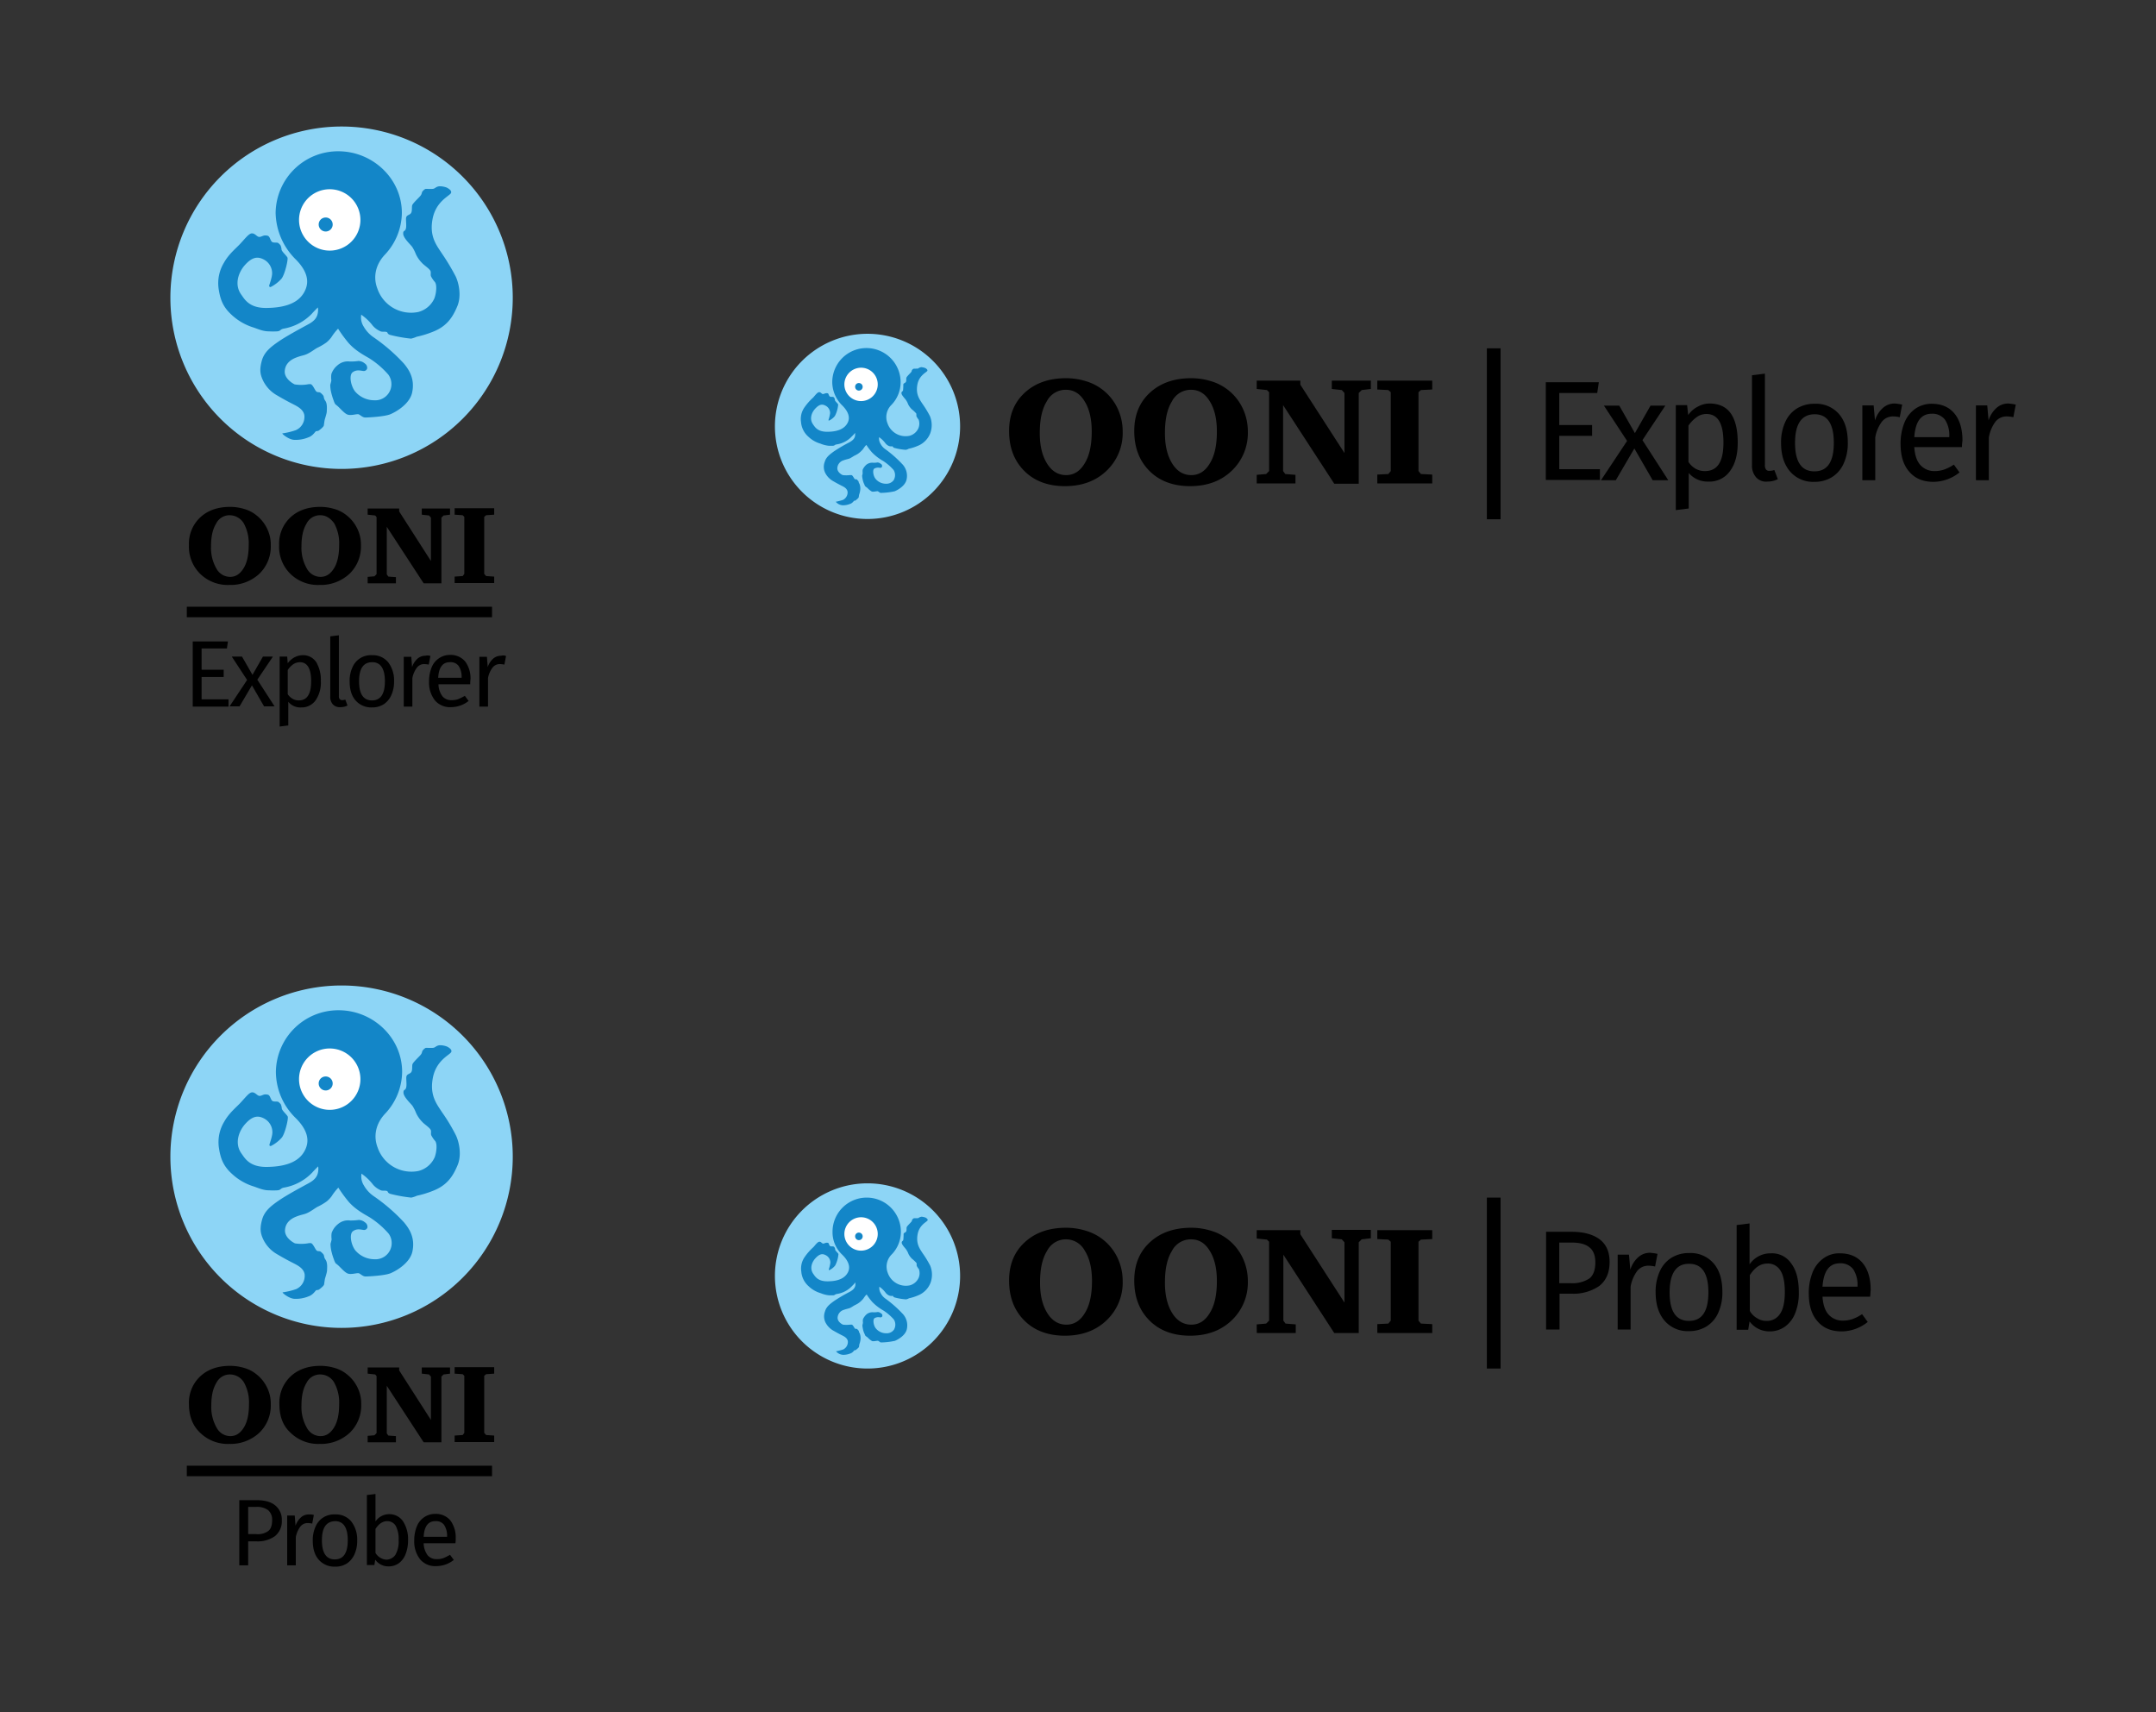 <svg id="Layer_1" data-name="Layer 1" xmlns="http://www.w3.org/2000/svg" width="801" height="636" viewBox="0 0 801 636">
  <rect x="0" y="0" width="801" height="636" fill="#333333" stroke="none"/>
  <title>sub-brands</title>
  <g>
    <g>
      <path d="M126.9,47a63.6,63.6,0,1,1-63.6,63.6A63.632,63.632,0,0,1,126.9,47" style="fill: #8dd5f6"/>
      <path d="M109.6,96.1c4.5,4.4,5.5,8.4,3.6,12.1-2,4-6.5,6.1-14.1,6.2-6.5.1-8.2-3.2-9.5-5-2.5-3.5-1.2-7.8,1.1-10.6,2.9-3.4,5-3.6,7.3-2.4a5.766,5.766,0,0,1,3.1,5.1c0,1.7-1.1,4.3-1.1,4.7a.441.441,0,0,0,.6.4,13.491,13.491,0,0,0,4-3.1c1.2-1.5,2.5-7,2.2-7.8-.3-.7-2.1-2.2-2.2-3a4.707,4.707,0,0,0-.4-1.6,6.034,6.034,0,0,0-.8-.8c-.5-.4-2,.1-2.5-.6-.5-.6-.7-1.9-1.4-2.1a3.083,3.083,0,0,0-1.4-.1c-.8.2-1.3.6-1.9.5-.8-.1-1.5-1.4-2.7-1.3-1.1.1-2.5,2-4.1,3.7-1.5,1.7-4.3,3.8-6.2,7.2a14.652,14.652,0,0,0-2,9.5c.6,4.1,1.6,6.9,4.9,9.9a20.978,20.978,0,0,0,8.2,4.7c2,.7,3.5,1.4,5.7,1.4a27.884,27.884,0,0,0,2.9,0c1.4-.1,1.1-.7,2.4-1a19.063,19.063,0,0,0,10.6-5.6c.5-.6,2-2.1,2.2-2.3a6.045,6.045,0,0,1,0,1.9c-.3,2.2-1.7,3.4-3.8,4.5-3.1,1.7-7.6,4.1-10.7,6.2-2.9,2-5.4,3.9-6.3,7.1s-.7,5,.3,7.2a12.613,12.613,0,0,0,5.2,5.7c2.2,1.3,4.2,2.4,6.4,3.5,1.5.8,4.1,2.1,3.9,4.8a5.344,5.344,0,0,1-3.2,4.7,25.657,25.657,0,0,1-5,1.2c-.2.2,2.5,2.4,4.5,2.4a12.188,12.188,0,0,0,5.1-.9c1.8-.6,2.6-2.2,2.9-2.3s.7,0,1.1-.3,1.6-1.2,1.8-1.8c.1-.6.2-1.5.3-2s.7-2.2.8-3.1c0-.9.3-3-.6-4.2-.7-1-.3-1.5-.9-2.1a4.675,4.675,0,0,0-1-.9c-.6-.2-.9,0-1.3-.3-.6-.4-1.4-2.8-2.3-2.8a4.484,4.484,0,0,0-1.1.1,14.806,14.806,0,0,1-4.7,0c-.9-.4-4-2.3-3.7-5.1.2-2.4,1.9-4,4.3-4.9,2.1-.8,2.8-.7,4.2-1.4s2.4-1.5,3.4-2.1a22.376,22.376,0,0,0,3.6-2.1,11.063,11.063,0,0,0,1.8-1.9,20.193,20.193,0,0,1,2.5-3.2,51.061,51.061,0,0,0,3.8,5.2c2.6,3,6.1,4.8,7.8,5.8a32.134,32.134,0,0,1,7.1,6.1,6.014,6.014,0,0,1-5.3,9.5,9.4,9.4,0,0,1-7.1-3.3c-1.6-2.1-2.3-6-.9-7.1,1.5-1.1,2.9-.6,3.9-.5a1.289,1.289,0,0,0,1.5-.9,1.935,1.935,0,0,0-.9-1.9,3.807,3.807,0,0,0-2.3-.9,21.049,21.049,0,0,1-3.2.2,5.771,5.771,0,0,0-4.6,1.4,7.123,7.123,0,0,0-2.3,3.3,8.817,8.817,0,0,0,0,2.3c-.1.7-.3,1.2-.4,1.7a12.216,12.216,0,0,0,.3,2.6,24.407,24.407,0,0,0,1,3.3,5.171,5.171,0,0,0,.6,1.3,11.4,11.4,0,0,1,1.4,1.2c1,1,2.2,2.3,3.1,2.6,1.2.5,3.5-.3,4.1-.1s1.5,1.2,2.5,1.2,7.1-.3,9.3-1.2c2.6-1.1,7.2-4,8.1-8,1.1-5-1-8.4-3.1-10.9a66.8,66.8,0,0,0-11.2-9.7,12.008,12.008,0,0,1-3.7-4,6.3,6.3,0,0,1-.9-4.4,18.936,18.936,0,0,1,4.3,4.1,7.848,7.848,0,0,0,2.7,2c.7.4,1.6.1,2.3.3.7.1.2.7,1.4,1.1a53.241,53.241,0,0,0,7.8,1.4,10.1,10.1,0,0,0,2.1-.7,36.07,36.07,0,0,0,5.9-1.8c5.2-2,7.4-5.3,9.1-9.3,1.8-4,.6-9-.5-11.3a82.325,82.325,0,0,0-5.1-8.5c-2.1-3.2-4.7-6.4-3.5-12.8,1.2-6.5,6.1-8.5,6.8-9.6.6-1-1.1-1.9-1.5-2.1a7.31,7.31,0,0,0-2.4-.5h-.2c-1.2,0-1.8.8-2.3.9-.5.2-2.8,0-3.1.1a3.566,3.566,0,0,0-1.1,1c-.2.3-.1.4-.4,1.1s-2.6,2.6-3.3,3.8c-.3.6,0,2-.4,2.9s-1.7.8-1.9,1.8c-.2.7.2,3-.1,4.1-.3,1.2-1,.6-1,1.8-.1,1.7,2.9,4.3,3.4,5.1a15.426,15.426,0,0,1,1.3,2.6,11.7,11.7,0,0,0,2.3,3.3c.7.8,2.6,2,3.1,2.9.3.5,0,1.4.2,2a10.59,10.59,0,0,0,1.5,2.2c.8,1.1.5,4.1-.2,6a9.028,9.028,0,0,1-6,5.1,13.22,13.22,0,0,1-15.2-8.7c-1.6-4.1-.8-8.8,2.8-12.6a22.974,22.974,0,0,0,6.3-15.5c0-12.7-10.8-22.9-23.6-22.9a23.177,23.177,0,0,0-23.3,22.9A24.984,24.984,0,0,0,109.6,96.1Z" style="fill: #1386c8"/>
      <path d="M122.5,70.3a11.4,11.4,0,1,1-11.4,11.4,11.395,11.395,0,0,1,11.4-11.4" style="fill: #fff"/>
      <path d="M121,80.8a2.6,2.6,0,1,1-2.6,2.6,2.582,2.582,0,0,1,2.6-2.6" style="fill: #1386c8"/>
      <path d="M168.9,216.6v-2.4l3-.2.6-.8V192l-.6-.6-3-.2v-2.4h14.7v2.4l-3,.2-.7.6v21.2l.7.8,3,.2v2.4Zm-32.3,0v-2.3l2.5-.2.8-.8V192.1l-.5-.6-2.8-.3v-2.3h11.7V190l11.8,18.4V192.3l-.7-.8-2.7-.3v-2.3h10.5v2.3l-2.4.3-.8.8v24.4h-6.6l-13.7-21v17.7l.6.8,2.8.2v2.3H136.6ZM119,191.4a5.561,5.561,0,0,0-5.1,3.1c-1.3,2.1-1.9,4.9-1.9,8.5a15.305,15.305,0,0,0,2,8.2,5.775,5.775,0,0,0,5.1,3.1c2.1,0,3.7-1.1,5-3.2s1.9-5,1.9-8.6a15.323,15.323,0,0,0-1.9-8.2c-1.4-1.8-3-2.9-5.1-2.9m-15.3,11.1a13.343,13.343,0,0,1,4.2-10.3q4.2-3.9,11.1-3.9a18.36,18.36,0,0,1,5.3.8,12.51,12.51,0,0,1,4.3,2.2,13.942,13.942,0,0,1,4.1,5,13.527,13.527,0,0,1,1.4,6.3,14.021,14.021,0,0,1-4.3,10.6,15.68,15.68,0,0,1-11.1,4.1,14.628,14.628,0,0,1-10.8-4.1,14.083,14.083,0,0,1-4.2-10.7M85.4,191.4a5.561,5.561,0,0,0-5.1,3.1c-1.3,2.1-1.9,4.9-1.9,8.5a15.305,15.305,0,0,0,2,8.2,5.775,5.775,0,0,0,5.1,3.1c2.1,0,3.7-1.1,5-3.2s1.9-5,1.9-8.6a15.323,15.323,0,0,0-1.9-8.2,6.218,6.218,0,0,0-5.1-2.9M70.2,202.5a13.343,13.343,0,0,1,4.2-10.3q4.2-3.9,11.1-3.9a18.36,18.36,0,0,1,5.3.8,12.51,12.51,0,0,1,4.3,2.2,13.942,13.942,0,0,1,4.1,5,13.527,13.527,0,0,1,1.4,6.3,14.021,14.021,0,0,1-4.3,10.6,15.68,15.68,0,0,1-11.1,4.1,14.628,14.628,0,0,1-10.8-4.1,14.083,14.083,0,0,1-4.2-10.7"/>
    </g>
    <g>
      <path d="M84.7,238.2l-.4,2.7H74.9v7.9h8.2v2.7H74.9v8.3h10v2.7H71.6V238.3H84.7Z"/>
      <path d="M95.6,252.5l6.4,9.9H98.1l-4.5-7.8L89,262.4H85.3l6.5-9.8-5.7-8.7h3.8l3.9,6.8,3.9-6.8h3.7Z"/>
      <path d="M117.5,246a13.069,13.069,0,0,1,1.7,7.1,11.6,11.6,0,0,1-1.9,7,6.291,6.291,0,0,1-5.4,2.7,5.738,5.738,0,0,1-4.8-2.1v8.8l-3.2.4v-26h2.8l.2,2.5a7.509,7.509,0,0,1,2.5-2.2,6.736,6.736,0,0,1,3-.8A5.8,5.8,0,0,1,117.5,246Zm-1.9,7.1c0-4.7-1.4-7.1-4.2-7.1a4.627,4.627,0,0,0-2.5.8,8.089,8.089,0,0,0-2,2.1v9a5.814,5.814,0,0,0,1.8,1.7,4.645,4.645,0,0,0,2.3.6C114.1,260.2,115.6,257.8,115.6,253.1Z"/>
      <path d="M123.7,261.7a4.04,4.04,0,0,1-1-3V236.4l3.2-.4v22.6a1.609,1.609,0,0,0,.3,1.1,1.268,1.268,0,0,0,.9.4,5.019,5.019,0,0,0,1.2-.2l.8,2.2a5.536,5.536,0,0,1-2.6.6A3.483,3.483,0,0,1,123.7,261.7Z"/>
      <path d="M144.2,246a10.947,10.947,0,0,1,2.2,7.1,11.914,11.914,0,0,1-1,5.1,7.927,7.927,0,0,1-2.8,3.4,7.83,7.83,0,0,1-4.4,1.2,7.71,7.71,0,0,1-6.1-2.6c-1.5-1.7-2.2-4.1-2.2-7.1a11.914,11.914,0,0,1,1-5.1,7.412,7.412,0,0,1,7.3-4.6A7.364,7.364,0,0,1,144.2,246Zm-10.8,7.1c0,4.7,1.6,7.1,4.8,7.1s4.8-2.4,4.8-7.1-1.6-7.1-4.7-7.1C135,246,133.4,248.4,133.4,253.1Z"/>
      <path d="M159.9,243.7l-.6,3.2a9.971,9.971,0,0,0-1.6-.2,3.41,3.41,0,0,0-2.8,1.3,9.483,9.483,0,0,0-1.7,3.9v10.6H150V244h2.8l.3,3.8a7.249,7.249,0,0,1,2-3.1,4.426,4.426,0,0,1,3-1.1A2.787,2.787,0,0,1,159.9,243.7Z"/>
      <path d="M174.7,254.2H162.9a7.738,7.738,0,0,0,1.5,4.5,4.25,4.25,0,0,0,3.4,1.4,6.9,6.9,0,0,0,2.5-.4,26.7,26.7,0,0,0,2.4-1.2l1.4,1.9a10.528,10.528,0,0,1-6.5,2.3,7.3,7.3,0,0,1-6-2.5,10.656,10.656,0,0,1-2.2-7,13.638,13.638,0,0,1,.9-5.1,7.378,7.378,0,0,1,2.7-3.5,7.142,7.142,0,0,1,4.1-1.3,7.048,7.048,0,0,1,5.7,2.4,10.487,10.487,0,0,1,2,6.7A12.134,12.134,0,0,0,174.7,254.2Zm-3.2-2.6a7.234,7.234,0,0,0-1.1-4.2,3.689,3.689,0,0,0-3.3-1.4c-2.6,0-4.1,1.9-4.3,5.8h8.7v-.2Z"/>
      <path d="M188,243.7l-.6,3.2a9.971,9.971,0,0,0-1.6-.2A3.41,3.41,0,0,0,183,248a9.483,9.483,0,0,0-1.7,3.9v10.6h-3.2V244h2.8l.3,3.8a7.249,7.249,0,0,1,2-3.1,4.426,4.426,0,0,1,3-1.1A2.787,2.787,0,0,1,188,243.7Z"/>
    </g>
    <rect x="69.4" y="225.4" width="113.4" height="3.9"/>
  </g>
  <g>
    <g>
      <path d="M126.9,366.1a63.6,63.6,0,1,1-63.6,63.6,63.632,63.632,0,0,1,63.6-63.6" style="fill: #8dd5f6"/>
      <path d="M109.7,415.2c4.5,4.4,5.5,8.4,3.6,12.1-2,4-6.5,6.1-14.1,6.2-6.5.1-8.2-3.2-9.5-5-2.5-3.5-1.2-7.8,1.1-10.6,2.9-3.4,5-3.6,7.3-2.4a5.766,5.766,0,0,1,3.1,5.1c0,1.7-1.1,4.3-1.1,4.7s.3.5.6.4a13.491,13.491,0,0,0,4-3.1c1.2-1.5,2.5-7,2.2-7.8-.3-.7-2.1-2.2-2.2-3a4.707,4.707,0,0,0-.4-1.6,6.034,6.034,0,0,0-.8-.8c-.5-.4-2,.1-2.5-.6-.5-.6-.7-1.9-1.4-2.1a3.083,3.083,0,0,0-1.4-.1c-.8.2-1.3.6-1.9.5-.8-.1-1.5-1.4-2.7-1.3-1.1.1-2.5,2-4.1,3.7-1.5,1.7-4.3,3.8-6.2,7.2a14.652,14.652,0,0,0-2,9.5c.6,4.1,1.6,6.9,4.9,9.9a20.978,20.978,0,0,0,8.2,4.7c2,.7,3.5,1.4,5.7,1.4a27.884,27.884,0,0,0,2.9,0c1.4-.1,1.1-.7,2.4-1a19.063,19.063,0,0,0,10.6-5.6c.5-.6,2-2.1,2.2-2.3a6.045,6.045,0,0,1,0,1.9c-.3,2.2-1.7,3.4-3.8,4.5-3.1,1.7-7.6,4.1-10.7,6.2-2.9,2-5.4,3.9-6.3,7.1s-.7,5,.3,7.2a12.613,12.613,0,0,0,5.2,5.7c2.2,1.3,4.2,2.4,6.4,3.5,1.5.8,4.1,2.1,3.9,4.8a5.344,5.344,0,0,1-3.2,4.7,25.657,25.657,0,0,1-5,1.2c-.2.2,2.5,2.4,4.5,2.4a12.188,12.188,0,0,0,5.1-.9c1.8-.6,2.6-2.2,2.9-2.3s.7,0,1.1-.3,1.6-1.2,1.8-1.8c.1-.6.2-1.5.3-2s.7-2.2.8-3.1c0-.9.3-3-.6-4.2-.7-1-.3-1.5-.9-2.1a4.675,4.675,0,0,0-1-.9c-.6-.2-.9,0-1.3-.3-.6-.4-1.4-2.8-2.3-2.8a4.484,4.484,0,0,0-1.1.1,14.806,14.806,0,0,1-4.7,0c-.9-.4-4-2.3-3.7-5.1.2-2.4,1.9-4,4.3-4.9,2.1-.8,2.8-.7,4.2-1.4s2.4-1.5,3.4-2.1a22.376,22.376,0,0,0,3.6-2.1,11.063,11.063,0,0,0,1.8-1.9,20.193,20.193,0,0,1,2.5-3.2,51.061,51.061,0,0,0,3.8,5.2c2.6,3,6.1,4.8,7.8,5.8a32.134,32.134,0,0,1,7.1,6.1,6.014,6.014,0,0,1-5.3,9.5,9.4,9.4,0,0,1-7.1-3.3c-1.6-2.1-2.3-6-.9-7.1,1.5-1.1,2.9-.6,3.9-.5a1.289,1.289,0,0,0,1.5-.9,1.935,1.935,0,0,0-.9-1.9,3.807,3.807,0,0,0-2.3-.9,21.049,21.049,0,0,1-3.2.2,5.771,5.771,0,0,0-4.6,1.4,7.123,7.123,0,0,0-2.3,3.3,8.817,8.817,0,0,0,0,2.3c-.1.7-.3,1.2-.4,1.7a12.216,12.216,0,0,0,.3,2.6,24.407,24.407,0,0,0,1,3.3,5.171,5.171,0,0,0,.6,1.3,11.4,11.4,0,0,1,1.4,1.2c1,1,2.2,2.3,3.1,2.6,1.2.5,3.5-.3,4.1-.1s1.5,1.2,2.5,1.2,7.1-.3,9.3-1.2c2.6-1.1,7.2-4,8.1-8,1.1-5-1-8.4-3.1-10.9a66.8,66.8,0,0,0-11.2-9.7,12.008,12.008,0,0,1-3.7-4,6.3,6.3,0,0,1-.9-4.4,18.936,18.936,0,0,1,4.3,4.1,7.848,7.848,0,0,0,2.7,2c.7.4,1.6.1,2.3.3.7.1.2.7,1.4,1.1a53.241,53.241,0,0,0,7.8,1.4,10.1,10.1,0,0,0,2.1-.7,36.07,36.07,0,0,0,5.9-1.8c5.2-2,7.4-5.3,9.1-9.3,1.8-4,.6-9-.5-11.3a67.6,67.6,0,0,0-5.1-8.5c-2.1-3.2-4.7-6.4-3.5-12.8,1.2-6.5,6.1-8.5,6.8-9.6.6-1-1.1-1.9-1.5-2.1a7.31,7.31,0,0,0-2.4-.5h-.2c-1.2,0-1.8.8-2.3.9-.5.2-2.8,0-3.1.1a3.566,3.566,0,0,0-1.1,1c-.2.3-.1.4-.4,1.1s-2.6,2.6-3.3,3.8c-.3.6,0,2-.4,2.9s-1.7.8-1.9,1.8c-.2.7.2,3-.1,4.1-.3,1.2-1,.6-1,1.8-.1,1.7,2.9,4.3,3.4,5.1a15.426,15.426,0,0,1,1.3,2.6,11.7,11.7,0,0,0,2.3,3.3c.7.8,2.6,2,3.1,2.9.3.5,0,1.4.2,2a10.59,10.59,0,0,0,1.5,2.2c.8,1.1.5,4.1-.2,6a9.028,9.028,0,0,1-6,5.1,13.264,13.264,0,0,1-15.2-8.7c-1.6-4.1-.8-8.8,2.8-12.6a22.974,22.974,0,0,0,6.3-15.5c0-12.7-10.8-22.9-23.6-22.9a23.177,23.177,0,0,0-23.3,22.9A24.116,24.116,0,0,0,109.7,415.2Z" style="fill: #1386c8"/>
      <path d="M122.5,389.5a11.4,11.4,0,1,1-11.4,11.4,11.395,11.395,0,0,1,11.4-11.4" style="fill: #fff"/>
      <path d="M121,399.9a2.6,2.6,0,1,1-2.6,2.6,2.582,2.582,0,0,1,2.6-2.6" style="fill: #1386c8"/>
      <path d="M168.9,535.7v-2.4l3-.2.6-.8V511.1l-.6-.6-3-.2v-2.4h14.7v2.4l-3,.2-.7.6v21.2l.7.8,3,.2v2.4Zm-32.3,0v-2.3l2.5-.2.8-.8V511.2l-.5-.6-2.8-.3V508h11.7v1.1l11.8,18.4V511.4l-.7-.8-2.7-.3V508h10.5v2.3l-2.4.3-.8.8v24.4h-6.6l-13.7-21v17.7l.6.8,2.8.2v2.3H136.6ZM119,510.6a5.561,5.561,0,0,0-5.1,3.1c-1.3,2.1-1.9,4.9-1.9,8.5a15.305,15.305,0,0,0,2,8.2,5.775,5.775,0,0,0,5.1,3.1c2.1,0,3.7-1.1,5-3.2s1.9-5,1.9-8.6a15.323,15.323,0,0,0-1.9-8.2,5.984,5.984,0,0,0-5.1-2.9m-15.2,11a13.343,13.343,0,0,1,4.2-10.3q4.2-3.9,11.1-3.9a18.36,18.36,0,0,1,5.3.8,12.51,12.51,0,0,1,4.3,2.2,13.942,13.942,0,0,1,4.1,5,13.527,13.527,0,0,1,1.4,6.3,14.021,14.021,0,0,1-4.3,10.6,15.68,15.68,0,0,1-11.1,4.1,14.628,14.628,0,0,1-10.8-4.1c-2.9-2.6-4.2-6.2-4.2-10.7m-18.3-11a5.561,5.561,0,0,0-5.1,3.1c-1.3,2.1-1.9,4.9-1.9,8.5a15.305,15.305,0,0,0,2,8.2,5.775,5.775,0,0,0,5.1,3.1c2.1,0,3.7-1.1,5-3.2s1.9-5,1.9-8.6a15.323,15.323,0,0,0-1.9-8.2,6.109,6.109,0,0,0-5.1-2.9m-15.3,11a13.343,13.343,0,0,1,4.2-10.3q4.2-3.9,11.1-3.9a18.36,18.36,0,0,1,5.3.8,12.51,12.51,0,0,1,4.3,2.2,13.942,13.942,0,0,1,4.1,5,13.527,13.527,0,0,1,1.4,6.3,14.021,14.021,0,0,1-4.3,10.6,15.68,15.68,0,0,1-11.1,4.1,14.628,14.628,0,0,1-10.8-4.1c-2.8-2.6-4.2-6.2-4.2-10.7"/>
    </g>
    <g>
      <path d="M102.2,559.2a6.777,6.777,0,0,1,2.5,5.6,7.032,7.032,0,0,1-2.6,5.9,10.966,10.966,0,0,1-6.8,1.9H92.2v8.9H88.9V557.3h6.4C98.3,557.3,100.6,557.9,102.2,559.2Zm-2.6,9.6c1-.7,1.5-2.1,1.5-4a4.62,4.62,0,0,0-1.5-3.8,6.987,6.987,0,0,0-4.4-1.2h-3v10.1h2.9A6.552,6.552,0,0,0,99.6,568.8Z"/>
      <path d="M116.6,562.8,116,566a9.971,9.971,0,0,0-1.6-.2,3.41,3.41,0,0,0-2.8,1.3,9.483,9.483,0,0,0-1.7,3.9v10.5h-3.2V563h2.8l.3,3.8a7.249,7.249,0,0,1,2-3.1,4.426,4.426,0,0,1,3-1.1A5.537,5.537,0,0,1,116.6,562.8Z"/>
      <path d="M130.5,565.2a10.947,10.947,0,0,1,2.2,7.1,11.914,11.914,0,0,1-1,5.1,7.927,7.927,0,0,1-2.8,3.4,7.83,7.83,0,0,1-4.4,1.2,7.71,7.71,0,0,1-6.1-2.6c-1.5-1.7-2.2-4.1-2.2-7.1a11.914,11.914,0,0,1,1-5.1,7.412,7.412,0,0,1,7.3-4.6A7.336,7.336,0,0,1,130.5,565.2Zm-10.9,7c0,4.7,1.6,7.1,4.8,7.1s4.8-2.4,4.8-7.1-1.6-7.1-4.7-7.1C121.2,565.2,119.6,567.5,119.6,572.2Z"/>
      <path d="M149.7,565.1a12.216,12.216,0,0,1,1.9,7.1,13.638,13.638,0,0,1-.9,5.1,7.4,7.4,0,0,1-2.5,3.4,6.452,6.452,0,0,1-3.9,1.2,5.974,5.974,0,0,1-4.9-2.5l-.3,2h-2.8v-26l3.2-.4v10.2a6.188,6.188,0,0,1,5.2-2.7A6.114,6.114,0,0,1,149.7,565.1Zm-2.8,12.5a9.819,9.819,0,0,0,1.2-5.4,10.383,10.383,0,0,0-1.1-5.4,3.61,3.61,0,0,0-3.2-1.7c-1.6,0-3.1,1-4.3,2.9v8.9a5.162,5.162,0,0,0,1.8,1.8,4.756,4.756,0,0,0,2.3.7A4.133,4.133,0,0,0,146.9,577.6Z"/>
      <path d="M169.2,573.3H157.4a7.738,7.738,0,0,0,1.5,4.5,4.25,4.25,0,0,0,3.4,1.4,6.9,6.9,0,0,0,2.5-.4,26.7,26.7,0,0,0,2.4-1.2l1.4,1.9a10.528,10.528,0,0,1-6.5,2.3,7.3,7.3,0,0,1-6-2.5,10.656,10.656,0,0,1-2.2-7,13.638,13.638,0,0,1,.9-5.1,7.378,7.378,0,0,1,2.7-3.5,7.142,7.142,0,0,1,4.1-1.3,7.048,7.048,0,0,1,5.7,2.4,10.487,10.487,0,0,1,2,6.7A9.722,9.722,0,0,1,169.2,573.3Zm-3.1-2.6a7.234,7.234,0,0,0-1.1-4.2,3.689,3.689,0,0,0-3.3-1.4c-2.6,0-4.1,1.9-4.3,5.8h8.7v-.2Z"/>
    </g>
    <rect x="69.4" y="544.5" width="113.4" height="3.9"/>
  </g>
  <g>
    <g>
      <rect x="552.4" y="129.4" width="5.1" height="63.5"/>
      <g>
        <path d="M594,142l-.6,4H579.3v11.9h12.2v4H579.3v12.4h15.1v4H574.3V142Z"/>
        <path d="M610.2,163.5l9.6,14.9H614l-6.8-11.8-6.9,11.8h-5.5l9.7-14.6-8.6-13.1h5.7l5.8,10.2,5.8-10.2h5.5Z"/>
        <path d="M643.1,153.7c1.7,2.5,2.5,6.1,2.5,10.7,0,4.4-.9,7.9-2.8,10.5a9.277,9.277,0,0,1-8.1,4,9.11,9.11,0,0,1-7.3-3.2v13.2l-4.8.6v-39h4.2l.4,3.7a9.472,9.472,0,0,1,3.7-3.2,9.08,9.08,0,0,1,4.5-1.1C638.8,150,641.4,151.2,643.1,153.7Zm-2.8,10.7c0-7.1-2.1-10.6-6.3-10.6a6.069,6.069,0,0,0-3.7,1.2,12.7,12.7,0,0,0-3,3.1v13.5a7.731,7.731,0,0,0,2.6,2.5,7.018,7.018,0,0,0,3.5.9C638.1,175,640.3,171.5,640.3,164.4Z"/>
        <path d="M652.5,177.4a6.484,6.484,0,0,1-1.6-4.5V139.4l4.8-.6v33.9a2.674,2.674,0,0,0,.4,1.7,1.428,1.428,0,0,0,1.3.5,4.844,4.844,0,0,0,1.8-.3l1.3,3.4a8.187,8.187,0,0,1-3.8.9A4.986,4.986,0,0,1,652.5,177.4Z"/>
        <path d="M683.3,153.9c2.2,2.6,3.2,6.1,3.2,10.6a18.084,18.084,0,0,1-1.5,7.6,11.376,11.376,0,0,1-4.3,5.1,12.1,12.1,0,0,1-6.6,1.8,11.237,11.237,0,0,1-9.1-3.9c-2.2-2.6-3.3-6.1-3.3-10.6a18.084,18.084,0,0,1,1.5-7.6,11.376,11.376,0,0,1,4.3-5.1,12.2,12.2,0,0,1,6.7-1.8A11.237,11.237,0,0,1,683.3,153.9Zm-16.4,10.6c0,7.1,2.4,10.6,7.2,10.6s7.2-3.5,7.2-10.6-2.4-10.6-7.1-10.6C669.4,153.9,666.9,157.4,666.9,164.5Z"/>
        <path d="M706.7,150.3l-.9,4.7a10.5,10.5,0,0,0-2.4-.3,5.216,5.216,0,0,0-4.2,1.9,13.569,13.569,0,0,0-2.5,5.9v15.9h-4.8V150.6h4.2l.5,5.6a10.078,10.078,0,0,1,3-4.7,6.462,6.462,0,0,1,4.4-1.6A25.123,25.123,0,0,1,706.7,150.3Z"/>
        <path d="M728.9,166.1H711.2c.2,3.1,1,5.3,2.3,6.7a6.934,6.934,0,0,0,5.2,2.2,11.044,11.044,0,0,0,3.7-.6,16.671,16.671,0,0,0,3.5-1.8l2.1,2.9a15.623,15.623,0,0,1-9.7,3.5c-3.9,0-6.9-1.3-9-3.8-2.2-2.5-3.2-6-3.2-10.4a20.716,20.716,0,0,1,1.4-7.7,11.754,11.754,0,0,1,4-5.2,10.518,10.518,0,0,1,6.1-1.9c3.7,0,6.5,1.2,8.5,3.6s3,5.8,3,10.1A19.419,19.419,0,0,0,728.9,166.1Zm-4.7-3.9a10.5,10.5,0,0,0-1.6-6.3,5.872,5.872,0,0,0-4.9-2.2c-4,0-6.1,2.9-6.5,8.7h13Z"/>
        <path d="M748.9,150.3,748,155a10.5,10.5,0,0,0-2.4-.3,5.216,5.216,0,0,0-4.2,1.9,13.569,13.569,0,0,0-2.5,5.9v15.9h-4.8V150.6h4.2l.5,5.6a10.078,10.078,0,0,1,3-4.7,6.462,6.462,0,0,1,4.4-1.6A25.123,25.123,0,0,1,748.9,150.3Z"/>
      </g>
    </g>
    <g id="Page-1">
      <g id="Wordmark-Horizontal">
        <g id="Logo-wordmark-HORIZ">
          <g id="Wordmark">
            <g id="Fill-10">
              <path d="M374.9,160.1c0-5.9,1.9-10.6,5.8-14.2s9-5.4,15.4-5.4a24.782,24.782,0,0,1,7.3,1.1,18.933,18.933,0,0,1,11.7,9.9,19.946,19.946,0,0,1,2,8.8,19.3,19.3,0,0,1-6,14.6c-4,3.8-9.1,5.7-15.5,5.7-6.2,0-11.3-1.9-15-5.6-3.8-3.8-5.7-8.7-5.7-14.9ZM396,144.8a7.865,7.865,0,0,0-7.1,4.3c-1.8,2.9-2.6,6.8-2.6,11.8,0,4.7.9,8.4,2.7,11.3s4.2,4.3,7.1,4.3,5.2-1.5,6.9-4.4c1.8-2.9,2.6-6.9,2.6-11.8,0-4.7-.9-8.5-2.7-11.3q-2.55-4.2-6.9-4.2Zm25.4,15.3c0-5.9,1.9-10.6,5.8-14.2s9-5.4,15.4-5.4a24.782,24.782,0,0,1,7.3,1.1,18.933,18.933,0,0,1,11.7,9.9,19.946,19.946,0,0,1,2,8.8,19.3,19.3,0,0,1-6,14.6c-4,3.8-9.1,5.7-15.5,5.7-6.2,0-11.3-1.9-15-5.6-3.8-3.8-5.7-8.7-5.7-14.9Zm21.1-15.3a7.865,7.865,0,0,0-7.1,4.3c-1.8,2.9-2.6,6.8-2.6,11.8,0,4.7.9,8.4,2.7,11.3s4.2,4.3,7.1,4.3,5.2-1.5,6.9-4.4c1.8-2.9,2.6-6.9,2.6-11.8,0-4.7-.9-8.5-2.7-11.3q-2.55-4.2-6.9-4.2Zm24.4,34.8v-3.2l3.5-.3,1.1-1.1V145.7l-.8-.8-3.8-.4v-3.1h16.2v1.5l16.4,25.4V146l-1-1.1-3.7-.4v-3.1h14.5v3.1l-3.4.4-1.1,1.1v33.7h-9.1l-19-29.2V175l.8,1.1,3.8.3v3.2Zm44.8,0v-3.3l4.1-.2.9-1.1V145.7l-.9-.8-4.1-.2v-3.3h20.4v3.3l-4.2.2-.9.8V175l.9,1.1,4.2.2v3.3Z"/>
            </g>
          </g>
        </g>
      </g>
    </g>
    <path d="M322.3,124a34.4,34.4,0,1,1-34.4,34.4A34.4,34.4,0,0,1,322.3,124" style="fill: #8dd5f6"/>
    <path d="M312.9,150.6c2.4,2.4,3,4.6,2,6.5-1.1,2.1-3.5,3.3-7.6,3.3-3.5,0-4.5-1.7-5.2-2.7-1.4-1.9-.7-4.2.6-5.7,1.6-1.8,2.7-2,4-1.3a3.1,3.1,0,0,1,1.7,2.8,12.989,12.989,0,0,1-.6,2.5c0,.2.1.3.3.2a5.96,5.96,0,0,0,2.1-1.7,11.29,11.29,0,0,0,1.2-4.2c-.1-.4-1.1-1.2-1.2-1.6a1.884,1.884,0,0,0-.2-.8c-.1-.2-.3-.4-.4-.4-.3-.2-1.1.1-1.4-.3-.3-.3-.4-1.1-.7-1.1a2.134,2.134,0,0,0-.8,0,5.388,5.388,0,0,1-1,.3c-.5-.1-.8-.8-1.4-.7-.6,0-1.4,1.1-2.2,2a20.394,20.394,0,0,0-3.4,3.9,7.5,7.5,0,0,0-1.1,5.2,8.05,8.05,0,0,0,2.7,5.4,10.76,10.76,0,0,0,4.5,2.6,10.889,10.889,0,0,0,3.1.8h1.6c.7-.1.6-.4,1.3-.5a9.657,9.657,0,0,0,5.7-3,13.1,13.1,0,0,0,1.2-1.3v1c-.2,1.2-.9,1.8-2.1,2.5a58.247,58.247,0,0,0-5.8,3.4c-1.5,1.1-2.9,2.1-3.4,3.9a5.132,5.132,0,0,0,.1,3.9,7.357,7.357,0,0,0,2.8,3.1c1.2.7,2.3,1.3,3.5,1.9.8.4,2.2,1.1,2.1,2.6a3.112,3.112,0,0,1-1.7,2.6,21.069,21.069,0,0,1-2.7.7,3.663,3.663,0,0,0,2.5,1.3,6.632,6.632,0,0,0,2.8-.5c1-.3,1.4-1.2,1.6-1.2a.735.735,0,0,0,.6-.2c.2-.2.9-.7,1-1s.1-.8.2-1.1a7.091,7.091,0,0,0,.4-1.7,4.876,4.876,0,0,0-.3-2.3c-.4-.5-.2-.8-.5-1.1-.1,0-.3-.4-.5-.5-.3-.1-.5,0-.7-.1-.3-.2-.8-1.5-1.3-1.5h-.6a11.3,11.3,0,0,1-2.6,0c-.5-.2-2.2-1.2-2-2.8a3.193,3.193,0,0,1,2.3-2.7c1.1-.4,1.5-.4,2.3-.7.8-.4,1.3-.8,1.9-1.1a7.607,7.607,0,0,0,1.9-1.2,9.428,9.428,0,0,0,1-1c.3-.3.8-1.3,1.4-1.7a20.118,20.118,0,0,0,2.1,2.8,18.586,18.586,0,0,0,4.2,3.2,18.659,18.659,0,0,1,3.8,3.3,3.659,3.659,0,0,1,0,3.8,3.348,3.348,0,0,1-2.9,1.3,4.945,4.945,0,0,1-3.8-1.8c-.9-1.1-1.2-3.3-.5-3.8a2.777,2.777,0,0,1,2.1-.3c.4,0,.8-.2.8-.5a.858.858,0,0,0-.5-1,1.911,1.911,0,0,0-1.2-.5,7.156,7.156,0,0,1-1.7.1,3.422,3.422,0,0,0-2.5.8,5.5,5.5,0,0,0-1.3,1.8,5.633,5.633,0,0,0,0,1.3,6.374,6.374,0,0,1-.2.9,7.844,7.844,0,0,0,.2,1.4,6.356,6.356,0,0,0,.6,1.8,4.875,4.875,0,0,0,.3.7,5.547,5.547,0,0,0,.8.6,7,7,0,0,0,1.7,1.4c.6.2,1.9-.2,2.2-.1.4.1.8.7,1.3.6a25.781,25.781,0,0,0,5-.6c1.4-.6,3.9-2.1,4.4-4.3a6.277,6.277,0,0,0-1.7-5.9,44.49,44.49,0,0,0-6-5.3,5.709,5.709,0,0,1-2-2.2,3.729,3.729,0,0,1-.5-2.4,9.765,9.765,0,0,1,2.3,2.2,3.383,3.383,0,0,0,1.4,1.1,2.553,2.553,0,0,0,1.2.1c.4.1.1.4.8.6a21.661,21.661,0,0,0,4.2.7,2.967,2.967,0,0,0,1.1-.4,16.715,16.715,0,0,0,3.2-1,8.3,8.3,0,0,0,4.9-5,8.869,8.869,0,0,0-.2-6.1,37.92,37.92,0,0,0-2.8-4.6c-1.1-1.7-2.5-3.5-1.9-7s3.3-4.6,3.7-5.2c.3-.5-.6-1-.8-1.1a6.3,6.3,0,0,0-1.3-.3h-.1a2.255,2.255,0,0,0-1.2.5c-.3.1-1.5,0-1.7.1-.2,0-.5.4-.6.5-.1.2,0,.2-.2.6s-1.4,1.4-1.8,2.1c-.2.3,0,1.1-.2,1.6s-.9.5-1,1a17.733,17.733,0,0,1-.1,2.2c-.2.6-.5.3-.6,1,0,.9,1.6,2.3,1.8,2.8a6.012,6.012,0,0,1,.7,1.4,6.978,6.978,0,0,0,1.3,1.8,12.878,12.878,0,0,1,1.7,1.6c.1.3,0,.7.1,1.1a7.96,7.96,0,0,0,.8,1.2,4.448,4.448,0,0,1-.1,3.2,5.019,5.019,0,0,1-3.3,2.8,7.123,7.123,0,0,1-8.2-4.7,6.331,6.331,0,0,1,1.5-6.8,12.113,12.113,0,0,0,3.4-8.4,12.7,12.7,0,0,0-25.4,0A12.234,12.234,0,0,0,312.9,150.6Z" style="fill: #1386c8"/>
    <path d="M319.9,136.6a6.2,6.2,0,1,1-6.2,6.2,6.231,6.231,0,0,1,6.2-6.2" style="fill: #fff"/>
    <path d="M319.1,142.3a1.4,1.4,0,1,1-1.4,1.4,1.367,1.367,0,0,1,1.4-1.4" style="fill: #1386c8"/>
  </g>
  <g>
    <g>
      <rect x="552.4" y="444.9" width="5.1" height="63.5"/>
      <g>
        <path d="M594.3,460.4c2.5,1.9,3.7,4.7,3.7,8.4,0,4-1.3,6.9-3.8,8.9a16.891,16.891,0,0,1-10.2,2.9h-4.6v13.3h-5V457.6h9.5C588.4,457.6,591.9,458.6,594.3,460.4ZM590.4,475c1.5-1.1,2.3-3.1,2.3-6.1,0-2.6-.8-4.5-2.3-5.6-1.5-1.2-3.7-1.7-6.6-1.7h-4.5v15.1h4.4A11.406,11.406,0,0,0,590.4,475Z"/>
        <path d="M615.8,465.8l-.9,4.7a10.5,10.5,0,0,0-2.4-.3,5.216,5.216,0,0,0-4.2,1.9,13.569,13.569,0,0,0-2.5,5.9v15.9H601V466.1h4.2l.5,5.6a10.078,10.078,0,0,1,3-4.7,6.462,6.462,0,0,1,4.4-1.6A19.341,19.341,0,0,1,615.8,465.8Z"/>
        <path d="M636.7,469.4c2.2,2.6,3.2,6.1,3.2,10.6a18.084,18.084,0,0,1-1.5,7.6,11.376,11.376,0,0,1-4.3,5.1,12.1,12.1,0,0,1-6.6,1.8,11.237,11.237,0,0,1-9.1-3.9c-2.2-2.6-3.3-6.1-3.3-10.6a18.084,18.084,0,0,1,1.5-7.6,11.376,11.376,0,0,1,4.3-5.1,12.2,12.2,0,0,1,6.7-1.8A11.237,11.237,0,0,1,636.7,469.4Zm-16.4,10.7c0,7.1,2.4,10.6,7.2,10.6s7.2-3.5,7.2-10.6-2.4-10.6-7.1-10.6C622.8,469.4,620.3,473,620.3,480.1Z"/>
        <path d="M665.5,469.4c1.9,2.5,2.8,6.1,2.8,10.7a19.851,19.851,0,0,1-1.3,7.6,11.1,11.1,0,0,1-3.8,5.1,9.739,9.739,0,0,1-5.8,1.8,9.136,9.136,0,0,1-7.4-3.7l-.5,3.1h-4.3V455.1l4.8-.6v15.2a9.377,9.377,0,0,1,7.9-4.1A8.594,8.594,0,0,1,665.5,469.4Zm-4.2,18.7q1.8-2.55,1.8-8.1c0-3.8-.6-6.5-1.7-8.1a5.325,5.325,0,0,0-4.8-2.5c-2.5,0-4.6,1.4-6.5,4.3V487a7,7,0,0,0,2.7,2.7,6.111,6.111,0,0,0,3.4,1A5.694,5.694,0,0,0,661.3,488.1Z"/>
        <path d="M694.8,481.7H677.1c.2,3.1,1,5.3,2.3,6.7a6.934,6.934,0,0,0,5.2,2.2,11.044,11.044,0,0,0,3.7-.6,16.671,16.671,0,0,0,3.5-1.8l2.1,2.9a15.623,15.623,0,0,1-9.7,3.5c-3.9,0-6.9-1.3-9-3.8-2.2-2.5-3.2-6-3.2-10.4a20.716,20.716,0,0,1,1.4-7.7,11.754,11.754,0,0,1,4-5.2,9.847,9.847,0,0,1,6.1-1.9c3.7,0,6.5,1.2,8.5,3.6s3,5.8,3,10.1C694.9,480,694.9,480.9,694.8,481.7Zm-4.7-3.9a10.5,10.5,0,0,0-1.6-6.3,5.872,5.872,0,0,0-4.9-2.2c-4,0-6.1,2.9-6.5,8.7h13Z"/>
      </g>
    </g>
    <g id="Page-1-2" data-name="Page-1">
      <g id="Wordmark-Horizontal-2" data-name="Wordmark-Horizontal">
        <g id="Logo-wordmark-HORIZ-2" data-name="Logo-wordmark-HORIZ">
          <g id="Wordmark-2" data-name="Wordmark">
            <g id="Fill-10-2" data-name="Fill-10">
              <path d="M374.9,475.7c0-5.9,1.9-10.6,5.8-14.2s9-5.4,15.4-5.4a24.782,24.782,0,0,1,7.3,1.1,18.933,18.933,0,0,1,11.7,9.9,19.946,19.946,0,0,1,2,8.8,19.3,19.3,0,0,1-6,14.6c-4,3.8-9.1,5.7-15.5,5.7-6.2,0-11.3-1.9-15-5.6-3.8-3.8-5.7-8.7-5.7-14.9Zm21.2-15.3a7.865,7.865,0,0,0-7.1,4.3c-1.8,2.9-2.6,6.8-2.6,11.8,0,4.7.9,8.4,2.7,11.3s4.2,4.3,7.1,4.3,5.2-1.5,6.9-4.4c1.8-2.9,2.6-6.9,2.6-11.8,0-4.7-.9-8.5-2.7-11.3a7.88,7.88,0,0,0-6.9-4.2Zm25.3,15.3c0-5.9,1.9-10.6,5.8-14.2s9-5.4,15.4-5.4a24.782,24.782,0,0,1,7.3,1.1,18.933,18.933,0,0,1,11.7,9.9,19.946,19.946,0,0,1,2,8.8,19.3,19.3,0,0,1-6,14.6c-4,3.8-9.1,5.7-15.5,5.7-6.2,0-11.3-1.9-15-5.6-3.8-3.8-5.7-8.7-5.7-14.9Zm21.1-15.3a7.865,7.865,0,0,0-7.1,4.3c-1.8,2.9-2.6,6.8-2.6,11.8,0,4.7.9,8.4,2.7,11.3s4.2,4.3,7.1,4.3,5.2-1.5,6.9-4.4c1.8-2.9,2.6-6.9,2.6-11.8,0-4.7-.9-8.5-2.7-11.3q-2.55-4.2-6.9-4.2Zm24.4,34.8V492l3.5-.3,1.1-1.1V461.3l-.8-.8-3.8-.4V457h16.2v1.5l16.4,25.4V461.5l-1-1.1-3.7-.4v-3.1h14.5V460l-3.4.4-1.1,1.1v33.7h-9.1l-18.9-29.1v24.5l.8,1.1,3.8.3v3.2Zm44.8,0v-3.3l4.1-.2.9-1.1V461.3l-.9-.8-4.1-.2V457h20.4v3.3l-4.2.2-.9.8v29.3l.9,1.1,4.2.2v3.3Z"/>
            </g>
          </g>
        </g>
      </g>
    </g>
    <path d="M322.3,439.6A34.4,34.4,0,1,1,287.9,474a34.4,34.4,0,0,1,34.4-34.4" style="fill: #8dd5f6"/>
    <path d="M313,466.2c2.4,2.4,3,4.6,2,6.5-1.1,2.1-3.5,3.3-7.6,3.3-3.5,0-4.5-1.7-5.2-2.7-1.4-1.9-.7-4.2.6-5.7,1.6-1.8,2.7-2,4-1.3a3.1,3.1,0,0,1,1.7,2.8,12.989,12.989,0,0,1-.6,2.5c0,.2.1.3.3.2a5.96,5.96,0,0,0,2.1-1.7,11.29,11.29,0,0,0,1.2-4.2c-.1-.4-1.1-1.2-1.2-1.6a1.884,1.884,0,0,0-.2-.8c-.1-.2-.3-.4-.4-.4-.3-.2-1.1.1-1.4-.3-.3-.3-.4-1.1-.7-1.1a2.134,2.134,0,0,0-.8,0,5.388,5.388,0,0,1-1,.3c-.5-.1-.8-.8-1.4-.7-.6,0-1.4,1.1-2.2,2a20.394,20.394,0,0,0-3.4,3.9,7.5,7.5,0,0,0-1.1,5.2,8.05,8.05,0,0,0,2.7,5.4,10.76,10.76,0,0,0,4.5,2.6,10.889,10.889,0,0,0,3.1.8h1.6c.7-.1.6-.4,1.3-.5a9.657,9.657,0,0,0,5.7-3,13.1,13.1,0,0,0,1.2-1.3v1c-.2,1.2-.9,1.8-2.1,2.5a58.247,58.247,0,0,0-5.8,3.4c-1.5,1.1-2.9,2.1-3.4,3.9a5.162,5.162,0,0,0,.1,3.9,7.357,7.357,0,0,0,2.8,3.1c1.2.7,2.3,1.3,3.5,1.9.8.4,2.2,1.1,2.1,2.6a3.112,3.112,0,0,1-1.7,2.6,21.069,21.069,0,0,1-2.7.7,3.663,3.663,0,0,0,2.5,1.3,6.632,6.632,0,0,0,2.8-.5c1-.3,1.4-1.2,1.6-1.2a.735.735,0,0,0,.6-.2c.2-.2.9-.7,1-1s.1-.8.2-1.1a7.091,7.091,0,0,0,.4-1.7,4.876,4.876,0,0,0-.3-2.3c-.4-.5-.2-.8-.5-1.1-.1,0-.3-.4-.5-.5-.3-.1-.5,0-.7-.1-.3-.2-.8-1.5-1.3-1.5h-.6a11.3,11.3,0,0,1-2.6,0c-.5-.2-2.2-1.2-2-2.8a3.193,3.193,0,0,1,2.3-2.7c1.1-.4,1.5-.4,2.3-.7.8-.4,1.3-.8,1.9-1.1a7.607,7.607,0,0,0,1.9-1.2,9.428,9.428,0,0,0,1-1c.3-.3.8-1.3,1.4-1.7a20.118,20.118,0,0,0,2.1,2.8,18.586,18.586,0,0,0,4.2,3.2,18.659,18.659,0,0,1,3.8,3.3,3.659,3.659,0,0,1,0,3.8,3.348,3.348,0,0,1-2.9,1.3,4.945,4.945,0,0,1-3.8-1.8c-.9-1.1-1.2-3.3-.5-3.8a2.777,2.777,0,0,1,2.1-.3c.4,0,.8-.2.8-.5a.858.858,0,0,0-.5-1,1.911,1.911,0,0,0-1.2-.5,7.156,7.156,0,0,1-1.7.1,3.422,3.422,0,0,0-2.5.8,5.5,5.5,0,0,0-1.3,1.8,5.633,5.633,0,0,0,0,1.3,6.374,6.374,0,0,1-.2.9,7.844,7.844,0,0,0,.2,1.4,6.356,6.356,0,0,0,.6,1.8,4.875,4.875,0,0,0,.3.7,5.547,5.547,0,0,0,.8.6,7,7,0,0,0,1.7,1.4c.6.2,1.9-.2,2.2-.1.4.1.8.7,1.3.6a25.781,25.781,0,0,0,5-.6c1.4-.6,3.9-2.1,4.4-4.3a6.277,6.277,0,0,0-1.7-5.9,44.49,44.49,0,0,0-6-5.3,5.709,5.709,0,0,1-2-2.2,3.729,3.729,0,0,1-.5-2.4,9.765,9.765,0,0,1,2.3,2.2,3.383,3.383,0,0,0,1.4,1.1,2.553,2.553,0,0,0,1.2.1c.4.1.1.4.8.6a21.661,21.661,0,0,0,4.2.7,2.967,2.967,0,0,0,1.1-.4,16.715,16.715,0,0,0,3.2-1,8.3,8.3,0,0,0,4.9-5,8.869,8.869,0,0,0-.2-6.1,37.92,37.92,0,0,0-2.8-4.6c-1.1-1.7-2.5-3.5-1.9-7s3.3-4.6,3.7-5.2c.3-.5-.6-1-.8-1.1a6.3,6.3,0,0,0-1.3-.3h-.1a2.255,2.255,0,0,0-1.2.5c-.3.1-1.5,0-1.7.1-.2,0-.5.4-.6.5-.1.2,0,.2-.2.6s-1.4,1.4-1.8,2.1c-.2.3,0,1.1-.2,1.6s-.9.5-1,1a17.733,17.733,0,0,1-.1,2.2c-.2.6-.5.3-.6,1,0,.9,1.6,2.3,1.8,2.8a6.012,6.012,0,0,1,.7,1.4,6.978,6.978,0,0,0,1.3,1.8,12.878,12.878,0,0,1,1.7,1.6c.1.3,0,.7.1,1.1a7.96,7.96,0,0,0,.8,1.2,4.448,4.448,0,0,1-.1,3.2,5.019,5.019,0,0,1-3.3,2.8,7.123,7.123,0,0,1-8.2-4.7,6.331,6.331,0,0,1,1.5-6.8,12.113,12.113,0,0,0,3.4-8.4,12.7,12.7,0,0,0-25.4,0A11.453,11.453,0,0,0,313,466.2Z" style="fill: #1386c8"/>
    <path d="M319.9,452.2a6.2,6.2,0,1,1-6.2,6.2,6.231,6.231,0,0,1,6.2-6.2" style="fill: #fff"/>
    <path d="M319.1,457.9a1.4,1.4,0,1,1-1.4,1.4,1.367,1.367,0,0,1,1.4-1.4" style="fill: #1386c8"/>
  </g>
</svg>
